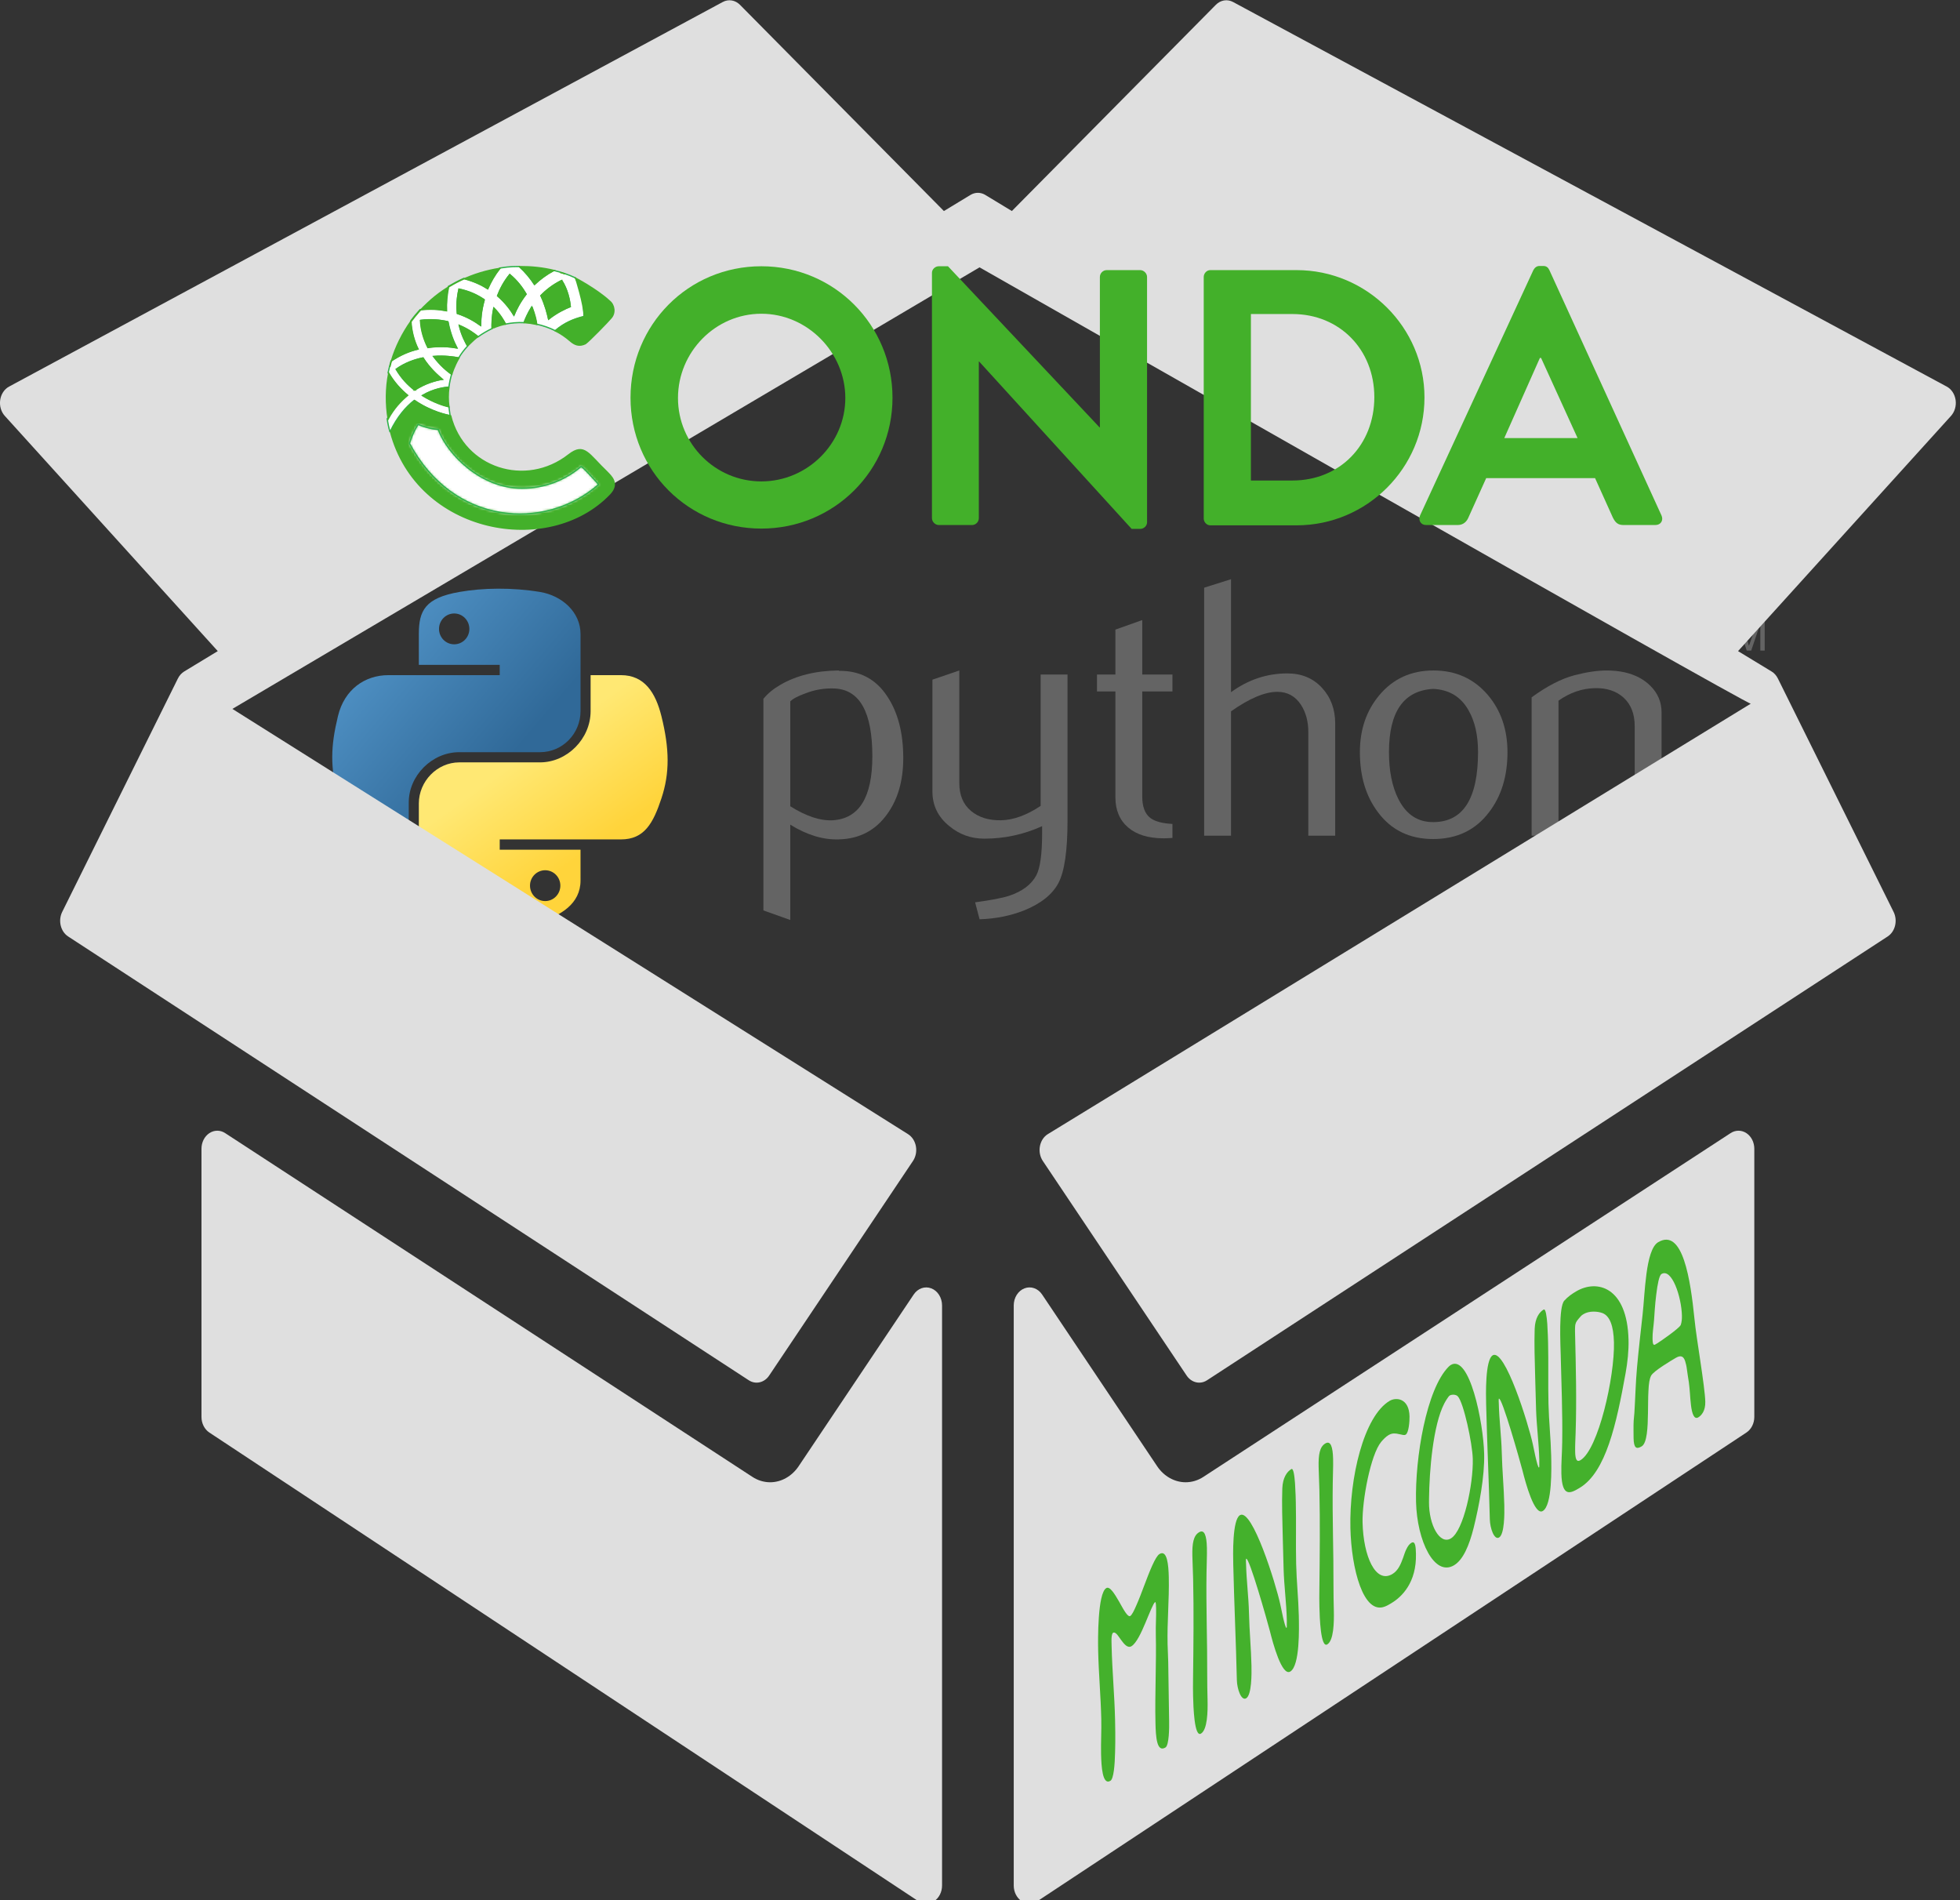 <?xml version="1.0" encoding="UTF-8" standalone="no"?>
<!-- Created with Inkscape (http://www.inkscape.org/) -->

<svg
   xmlns:dc="http://purl.org/dc/elements/1.1/"
   xmlns:cc="http://creativecommons.org/ns#"
   xmlns:rdf="http://www.w3.org/1999/02/22-rdf-syntax-ns#"
   xmlns:svg="http://www.w3.org/2000/svg"
   xmlns="http://www.w3.org/2000/svg"
   xmlns:xlink="http://www.w3.org/1999/xlink"
   xmlns:sodipodi="http://sodipodi.sourceforge.net/DTD/sodipodi-0.dtd"
   xmlns:inkscape="http://www.inkscape.org/namespaces/inkscape"
   id="svg8"
   version="1.1"
   viewBox="0 0 100.697 97.613"
   height="97.613mm"
   width="100.697mm"
   inkscape:export-filename="/Users/zsailer/github/python-setup-for-scientists/docs/_imgs/miniconda.png"
   inkscape:export-xdpi="300"
   inkscape:export-ydpi="300"
   inkscape:version="0.92.2 5c3e80d, 2017-08-06"
   sodipodi:docname="miniconda.svg">
  <rect x="0" y="0" width="100.697" height="97.613" fill="#333333" stroke="none"/>
  <sodipodi:namedview
     inkscape:window-maximized="1"
     inkscape:window-y="0"
     inkscape:window-x="0"
     inkscape:window-height="856"
     inkscape:window-width="1440"
     inkscape:snap-global="false"
     showgrid="false"
     inkscape:current-layer="layer1"
     inkscape:document-units="mm"
     inkscape:cy="102.70643"
     inkscape:cx="151.19443"
     inkscape:zoom="0.49497475"
     inkscape:pageshadow="2"
     inkscape:pageopacity="0.0"
     borderopacity="1.0"
     bordercolor="#666666"
     pagecolor="#ffffff"
     id="base"
     fit-margin-top="0"
     fit-margin-left="0"
     fit-margin-right="0"
     fit-margin-bottom="0" />
  <defs
     id="defs2">
    <path
       d="m 12.125,1.963 c 3.695,9.816 16.629,22.865 32.565,22.865 8.776,0 16.744,-3.118 22.98,-8.43 0.462,-0.231 4.735,4.619 6.467,6.467 0.346,0.462 0.346,0.577 0.346,0.577 C 53.467,41.803 17.784,39.147 0.924,7.391 2.31,2.771 4.273,0 4.273,0 8.776,1.848 12.125,1.963 12.125,1.963 Z"
       id="path-1"
       inkscape:connector-curvature="0" />
    <rect
       id="path-3"
       x="0.462"
       y="0.577"
       width="90.535"
       height="103.931" />
    <linearGradient
       id="linearGradient2795">
      <stop
         style="stop-color:#b8b8b8;stop-opacity:0.498"
         offset="0"
         id="stop2797" />
      <stop
         style="stop-color:#7f7f7f;stop-opacity:0"
         offset="1"
         id="stop2799" />
    </linearGradient>
    <linearGradient
       id="linearGradient2787">
      <stop
         style="stop-color:#7f7f7f;stop-opacity:0.5"
         offset="0"
         id="stop2789" />
      <stop
         style="stop-color:#7f7f7f;stop-opacity:0"
         offset="1"
         id="stop2791" />
    </linearGradient>
    <linearGradient
       id="linearGradient3676">
      <stop
         style="stop-color:#b2b2b2;stop-opacity:0.5"
         offset="0"
         id="stop3678" />
      <stop
         style="stop-color:#b3b3b3;stop-opacity:0"
         offset="1"
         id="stop3680" />
    </linearGradient>
    <linearGradient
       id="linearGradient3236">
      <stop
         style="stop-color:#f4f4f4;stop-opacity:1"
         offset="0"
         id="stop3244" />
      <stop
         style="stop-color:#ffffff;stop-opacity:1"
         offset="1"
         id="stop3240" />
    </linearGradient>
    <linearGradient
       id="linearGradient4671">
      <stop
         style="stop-color:#ffd43b;stop-opacity:1"
         offset="0"
         id="stop4673" />
      <stop
         style="stop-color:#ffe873;stop-opacity:1"
         offset="1"
         id="stop4675" />
    </linearGradient>
    <linearGradient
       id="linearGradient4689">
      <stop
         style="stop-color:#5a9fd4;stop-opacity:1"
         offset="0"
         id="stop4691" />
      <stop
         style="stop-color:#306998;stop-opacity:1"
         offset="1"
         id="stop4693" />
    </linearGradient>
    <linearGradient
       x1="224.24"
       y1="144.757"
       x2="-65.309"
       y2="144.757"
       id="linearGradient2987"
       xlink:href="#linearGradient4671"
       gradientUnits="userSpaceOnUse"
       gradientTransform="translate(100.27,99.611)" />
    <linearGradient
       x1="172.942"
       y1="77.476"
       x2="26.67"
       y2="76.313"
       id="linearGradient2990"
       xlink:href="#linearGradient4689"
       gradientUnits="userSpaceOnUse"
       gradientTransform="translate(100.27,99.611)" />
    <linearGradient
       x1="224.24"
       y1="144.757"
       x2="-65.309"
       y2="144.757"
       id="linearGradient2255"
       xlink:href="#linearGradient4671"
       gradientUnits="userSpaceOnUse"
       gradientTransform="matrix(0.563,0,0,0.568,-11.597,-7.61)" />
    <linearGradient
       x1="172.942"
       y1="76.176"
       x2="26.67"
       y2="76.313"
       id="linearGradient2258"
       xlink:href="#linearGradient4689"
       gradientUnits="userSpaceOnUse"
       gradientTransform="matrix(0.563,0,0,0.568,-11.597,-7.61)" />
    <radialGradient
       cx="61.519"
       cy="132.286"
       r="29.037"
       fx="61.519"
       fy="132.286"
       id="radialGradient2801"
       xlink:href="#linearGradient2795"
       gradientUnits="userSpaceOnUse"
       gradientTransform="matrix(1,0,0,0.178,0,108.743)" />
    <linearGradient
       x1="150.961"
       y1="192.352"
       x2="112.031"
       y2="137.273"
       id="linearGradient1475"
       xlink:href="#linearGradient4671"
       gradientUnits="userSpaceOnUse"
       gradientTransform="matrix(0.563,0,0,0.568,-9.4,-5.305)" />
    <linearGradient
       x1="26.649"
       y1="20.604"
       x2="135.665"
       y2="114.398"
       id="linearGradient1478"
       xlink:href="#linearGradient4689"
       gradientUnits="userSpaceOnUse"
       gradientTransform="matrix(0.563,0,0,0.568,-9.4,-5.305)" />
    <radialGradient
       cx="61.519"
       cy="132.286"
       r="29.037"
       fx="61.519"
       fy="132.286"
       id="radialGradient1480"
       xlink:href="#linearGradient2795"
       gradientUnits="userSpaceOnUse"
       gradientTransform="matrix(2.382716e-8,-0.296,1.437,4.683673e-7,-128.544,150.52)" />
  </defs>
  <g
     id="layer1"
     inkscape:groupmode="layer"
     inkscape:label="Layer 1"
     transform="translate(-35.749,-4.304)">
    <g
       transform="matrix(0.265,0,0,0.265,21.85,-4.187)"
       id="g1609"
       style="fill:#dfdfdf;fill-opacity:1;stroke:none;stroke-opacity:1" />
    <g
       transform="matrix(0.265,0,0,0.265,21.85,-4.187)"
       id="g1611"
       style="fill:#dfdfdf;fill-opacity:1;stroke:none;stroke-opacity:1" />
    <g
       transform="matrix(0.265,0,0,0.265,21.85,-4.187)"
       id="g1613"
       style="fill:#dfdfdf;fill-opacity:1;stroke:none;stroke-opacity:1" />
    <g
       transform="matrix(0.265,0,0,0.265,21.85,-4.187)"
       id="g1615"
       style="fill:#dfdfdf;fill-opacity:1;stroke:none;stroke-opacity:1" />
    <g
       transform="matrix(0.265,0,0,0.265,21.85,-4.187)"
       id="g1617"
       style="fill:#dfdfdf;fill-opacity:1;stroke:none;stroke-opacity:1" />
    <g
       transform="matrix(0.265,0,0,0.265,21.85,-4.187)"
       id="g1619"
       style="fill:#dfdfdf;fill-opacity:1;stroke:none;stroke-opacity:1" />
    <g
       transform="matrix(0.265,0,0,0.265,21.85,-4.187)"
       id="g1621"
       style="fill:#dfdfdf;fill-opacity:1;stroke:none;stroke-opacity:1" />
    <g
       transform="matrix(0.265,0,0,0.265,21.85,-4.187)"
       id="g1623"
       style="fill:#dfdfdf;fill-opacity:1;stroke:none;stroke-opacity:1" />
    <g
       transform="matrix(0.265,0,0,0.265,21.85,-4.187)"
       id="g1625"
       style="fill:#dfdfdf;fill-opacity:1;stroke:none;stroke-opacity:1" />
    <g
       transform="matrix(0.265,0,0,0.265,21.85,-4.187)"
       id="g1627"
       style="fill:#dfdfdf;fill-opacity:1;stroke:none;stroke-opacity:1" />
    <g
       transform="matrix(0.265,0,0,0.265,21.85,-4.187)"
       id="g1629"
       style="fill:#dfdfdf;fill-opacity:1;stroke:none;stroke-opacity:1" />
    <g
       transform="matrix(0.265,0,0,0.265,21.85,-4.187)"
       id="g1631"
       style="fill:#dfdfdf;fill-opacity:1;stroke:none;stroke-opacity:1" />
    <g
       transform="matrix(0.265,0,0,0.265,21.85,-4.187)"
       id="g1633"
       style="fill:#dfdfdf;fill-opacity:1;stroke:none;stroke-opacity:1" />
    <g
       transform="matrix(0.265,0,0,0.265,21.85,-4.187)"
       id="g1635"
       style="fill:#dfdfdf;fill-opacity:1;stroke:none;stroke-opacity:1" />
    <g
       transform="matrix(0.265,0,0,0.265,21.85,-4.187)"
       id="g1637"
       style="fill:#dfdfdf;fill-opacity:1;stroke:none;stroke-opacity:1" />
    <flowRoot
       transform="scale(0.265)"
       style="font-style:normal;font-variant:normal;font-weight:normal;font-stretch:normal;font-size:13.333px;line-height:1.25;font-family:arial;-inkscape-font-specification:arial;text-align:center;text-anchor:middle;opacity:0.99;vector-effect:none;fill:#dfdfdf;fill-opacity:1;stroke:none;stroke-width:2.667;stroke-linecap:round;stroke-linejoin:round;stroke-miterlimit:4;stroke-dasharray:2.667, 2.667;stroke-dashoffset:0;stroke-opacity:1"
       id="flowRoot1688"
       xml:space="preserve"><flowRegion
         id="flowRegion1690"><rect
           y="314.398"
           x="-307.086"
           height="204.051"
           width="359.614"
           id="rect1692" /></flowRegion><flowPara
         id="flowPara1694" /></flowRoot>    <g
       id="g7760">
      <g
         id="g2303"
         transform="matrix(0.155,0,0,0.155,51.952,33.55)"
         style="stroke-width:1.708">
        <path
           d="m 184.613,61.929 c 0,-14.562 -4.152,-22.038 -12.457,-22.448 -3.304,-0.156 -6.531,0.37 -9.669,1.589 -2.505,0.897 -4.191,1.784 -5.078,2.68 v 34.758 c 5.312,3.334 10.03,4.883 14.143,4.64 8.704,-0.575 13.061,-7.642 13.061,-21.219 z m 10.244,0.604 c 0,7.398 -1.735,13.539 -5.224,18.422 -3.889,5.527 -9.279,8.373 -16.17,8.529 -5.195,0.166 -10.546,-1.462 -16.053,-4.874 v 31.59 l -8.909,-3.178 V 42.903 c 1.462,-1.793 3.343,-3.333 5.624,-4.64 5.302,-3.09 11.745,-4.679 19.328,-4.757 l 0.127,0.127 c 6.93,-0.088 12.272,2.758 16.024,8.529 3.499,5.293 5.254,12.077 5.254,20.371 z"
           style="fill:#646464;fill-opacity:1;stroke-width:1.708"
           id="path46"
           inkscape:connector-curvature="0" />
        <path
           d="m 249.305,83.266 c 0,9.923 -0.994,16.794 -2.983,20.615 -1.998,3.821 -5.8,6.872 -11.414,9.143 -4.552,1.793 -9.474,2.768 -14.757,2.934 l -1.472,-5.614 c 5.371,-0.731 9.153,-1.462 11.346,-2.193 4.318,-1.462 7.281,-3.704 8.909,-6.706 1.306,-2.447 1.949,-7.115 1.949,-14.026 v -2.32 c -6.092,2.768 -12.476,4.143 -19.153,4.143 -4.386,0 -8.256,-1.374 -11.589,-4.143 -3.743,-3.012 -5.614,-6.833 -5.614,-11.463 v -37.078 l 8.909,-3.051 v 37.322 c 0,3.987 1.287,7.057 3.86,9.211 2.573,2.154 5.907,3.187 9.991,3.109 4.084,-0.088 8.46,-1.667 13.11,-4.757 v -43.54 h 8.909 z"
           style="fill:#646464;fill-opacity:1;stroke-width:1.708"
           id="path48"
           inkscape:connector-curvature="0" />
        <path
           d="m 284.082,88.997 c -1.062,0.088 -2.037,0.127 -2.934,0.127 -5.039,0 -8.967,-1.199 -11.774,-3.606 -2.797,-2.408 -4.201,-5.731 -4.201,-9.971 v -35.09 h -6.102 v -5.605 h 6.102 v -14.884 l 8.899,-3.168 v 18.052 h 10.01 v 5.605 h -10.01 v 34.846 c 0,3.343 0.897,5.712 2.69,7.096 1.54,1.14 3.987,1.793 7.32,1.959 z"
           style="fill:#646464;fill-opacity:1;stroke-width:1.708"
           id="path50"
           inkscape:connector-curvature="0" />
        <path
           d="m 338.023,88.266 h -8.909 v -34.388 c 0,-3.499 -0.819,-6.511 -2.447,-9.026 -1.881,-2.846 -4.493,-4.269 -7.846,-4.269 -4.084,0 -9.192,2.154 -15.322,6.462 v 41.22 h -8.909 V 6.069 l 8.909,-2.807 V 40.7 c 5.692,-4.143 11.911,-6.219 18.666,-6.219 4.718,0 8.538,1.589 11.463,4.757 2.934,3.168 4.396,7.115 4.396,11.833 z"
           style="fill:#646464;fill-opacity:1;stroke-width:1.708"
           id="path52"
           inkscape:connector-curvature="0" />
        <path
           d="m 385.374,60.526 c 0,-5.595 -1.062,-10.215 -3.178,-13.87 -2.515,-4.454 -6.423,-6.803 -11.706,-7.047 -9.767,0.565 -14.64,7.564 -14.64,20.976 0,6.15 1.014,11.287 3.061,15.41 2.612,5.254 6.531,7.846 11.755,7.759 9.806,-0.078 14.708,-7.817 14.708,-23.227 z m 9.757,0.058 c 0,7.963 -2.037,14.591 -6.102,19.884 -4.474,5.926 -10.654,8.899 -18.539,8.899 -7.817,0 -13.909,-2.973 -18.305,-8.899 -3.987,-5.293 -5.975,-11.921 -5.975,-19.884 0,-7.486 2.154,-13.782 6.462,-18.909 4.552,-5.439 10.537,-8.168 17.935,-8.168 7.398,0 13.422,2.729 18.061,8.168 4.308,5.127 6.462,11.424 6.462,18.909 z"
           style="fill:#646464;fill-opacity:1;stroke-width:1.708"
           id="path54"
           inkscape:connector-curvature="0" />
        <path
           d="m 446.206,88.266 h -8.909 v -36.337 c 0,-3.987 -1.199,-7.096 -3.597,-9.338 -2.398,-2.232 -5.595,-3.314 -9.581,-3.226 -4.23,0.078 -8.256,1.462 -12.077,4.143 v 44.759 h -8.909 v -45.86 c 5.127,-3.733 9.845,-6.17 14.153,-7.31 4.065,-1.062 7.651,-1.589 10.741,-1.589 2.115,0 4.104,0.205 5.975,0.614 3.499,0.809 6.345,2.31 8.538,4.513 2.447,2.437 3.665,5.361 3.665,8.782 z"
           style="fill:#646464;fill-opacity:1;stroke-width:1.708"
           id="path56"
           inkscape:connector-curvature="0" />
        <path
           d="m 60.51,6.398 c -4.584,0.021 -8.961,0.412 -12.812,1.094 C 36.351,9.496 34.291,13.692 34.291,21.429 v 10.219 h 26.812 v 3.406 h -26.812 -10.062 c -7.792,0 -14.616,4.684 -16.75,13.594 -2.462,10.213 -2.571,16.586 0,27.25 1.906,7.938 6.458,13.594 14.25,13.594 h 9.219 v -12.25 c 0,-8.85 7.657,-16.656 16.75,-16.656 h 26.781 c 7.455,0 13.406,-6.138 13.406,-13.625 v -25.531 c 0,-7.266 -6.13,-12.725 -13.406,-13.938 -4.606,-0.767 -9.385,-1.115 -13.969,-1.094 z m -14.5,8.219 c 2.77,0 5.031,2.299 5.031,5.125 -2e-6,2.816 -2.262,5.094 -5.031,5.094 -2.779,-1e-6 -5.031,-2.277 -5.031,-5.094 -1e-6,-2.826 2.252,-5.125 5.031,-5.125 z"
           style="fill:url(#linearGradient1478);fill-opacity:1;stroke-width:1.708"
           id="path1948"
           inkscape:connector-curvature="0" />
        <path
           d="m 91.229,35.054 v 11.906 c 0,9.231 -7.826,17 -16.75,17 h -26.781 c -7.336,0 -13.406,6.278 -13.406,13.625 v 25.531 c 0,7.266 6.319,11.54 13.406,13.625 8.487,2.496 16.626,2.947 26.781,0 6.75,-1.954 13.406,-5.888 13.406,-13.625 V 92.898 h -26.781 v -3.406 h 26.781 13.406 c 7.792,0 10.696,-5.435 13.406,-13.594 2.799,-8.399 2.68,-16.476 0,-27.25 -1.926,-7.757 -5.604,-13.594 -13.406,-13.594 z m -15.062,64.656 c 2.779,3e-6 5.031,2.277 5.031,5.094 -2e-6,2.826 -2.252,5.125 -5.031,5.125 -2.77,0 -5.031,-2.299 -5.031,-5.125 2e-6,-2.816 2.262,-5.094 5.031,-5.094 z"
           style="fill:url(#linearGradient1475);fill-opacity:1;stroke-width:1.708"
           id="path1950"
           inkscape:connector-curvature="0" />
        <path
           d="m 463.554,26.909 h 1.562 v -9.796 h 3.7 v -1.168 h -8.962 v 1.168 h 3.7 v 9.796 m 6.647,0 h 1.334 v -8.947 l 2.896,8.946 h 1.486 l 3.018,-8.916 v 8.917 h 1.456 v -10.964 h -1.926 l -3.298,9.393 -2.813,-9.393 h -2.153 v 10.964"
           style="font-style:normal;font-weight:normal;font-size:15.164px;line-height:125%;font-family:'Bitstream Vera Sans';fill:#646464;fill-opacity:1;stroke:none;stroke-width:1.708px;stroke-linecap:butt;stroke-linejoin:miter;stroke-opacity:1"
           id="text3004"
           inkscape:connector-curvature="0" />
        <path
           d="m 110.467,132.286 a 48.948,8.607 0 1 1 -97.897,0 48.948,8.607 0 1 1 97.897,0 z"
           transform="matrix(0.734,0,0,0.81,16.25,27.009)"
           style="opacity:0.444;fill:url(#radialGradient1480);fill-opacity:1;fill-rule:nonzero;stroke:none;stroke-width:34.169;stroke-miterlimit:4;stroke-dasharray:none;stroke-opacity:1"
           id="path1894"
           inkscape:connector-curvature="0" />
      </g>
      <g
         style="fill:#dfdfdf;fill-opacity:1;stroke:none;stroke-width:1.067;stroke-opacity:1"
         id="g1607"
         transform="matrix(0.232,0,0,0.265,35.748,-4.187)">
        <g
           style="fill:#dfdfdf;fill-opacity:1;stroke:none;stroke-width:1.067;stroke-opacity:1"
           id="g1605">
          <path
             style="fill:#dfdfdf;fill-opacity:1;stroke:none;stroke-width:1.067;stroke-opacity:1"
             inkscape:connector-curvature="0"
             d="m 206.245,281.771 c -1.422,-0.481 -2.989,-0.004 -3.902,1.188 l -25.484,33.292 c -1.49,1.943 -3.846,3.104 -6.302,3.104 -1.382,0 -2.739,-0.358 -3.934,-1.045 L 49.856,251.671 c -1.083,-0.617 -2.414,-0.613 -3.493,0.014 -1.078,0.627 -1.742,1.779 -1.742,3.027 v 51.977 c 0,1.25 0.666,2.404 1.747,3.029 l 157,90.834 c 0.543,0.312 1.147,0.471 1.753,0.471 0.604,0 1.208,-0.156 1.749,-0.469 1.084,-0.625 1.751,-1.781 1.751,-3.031 V 285.085 c 0.001,-1.5 -0.956,-2.834 -2.376,-3.314 z"
             id="path1599" />
          <path
             style="fill:#dfdfdf;fill-opacity:1;stroke:none;stroke-width:1.067;stroke-opacity:1"
             inkscape:connector-curvature="0"
             d="m 386.75,251.685 c -1.077,-0.625 -2.408,-0.631 -3.492,-0.014 l -116.776,66.646 c -1.186,0.679 -2.54,1.037 -3.922,1.037 -2.458,0 -4.814,-1.157 -6.301,-3.1 l -25.486,-33.297 c -0.913,-1.191 -2.482,-1.67 -3.902,-1.188 -1.421,0.479 -2.377,1.813 -2.377,3.313 V 397.52 c 0,1.25 0.667,2.406 1.751,3.031 0.541,0.312 1.146,0.469 1.749,0.469 0.605,0 1.21,-0.158 1.753,-0.471 l 157,-90.834 c 1.081,-0.625 1.747,-1.779 1.747,-3.029 v -51.978 c -0.001,-1.244 -0.665,-2.396 -1.744,-3.023 z"
             id="path1601" />
          <path
             style="fill:#dfdfdf;fill-opacity:1;stroke:none;stroke-width:1.067;stroke-opacity:1"
             inkscape:connector-curvature="0"
             d="m 433.07,109.572 c -0.188,-1.134 -0.921,-2.104 -1.96,-2.595 L 273.064,32.428 c -1.266,-0.596 -2.766,-0.383 -3.812,0.545 l -45.172,39.973 -5.884,-3.121 c -1.026,-0.545 -2.256,-0.545 -3.282,0 l -5.882,3.123 -45.163,-39.975 c -1.048,-0.927 -2.548,-1.14 -3.813,-0.545 L 2.008,106.977 c -1.039,0.49 -1.772,1.461 -1.96,2.595 -0.188,1.134 0.194,2.288 1.021,3.087 l 47.161,45.59 -7.429,3.945 c -0.589,0.313 -1.076,0.787 -1.404,1.367 l -25.615,45.236 c -0.95,1.678 -0.364,3.809 1.311,4.764 l 150.726,86.023 c 1.521,0.869 3.448,0.48 4.514,-0.91 l 31.849,-41.598 c 0.62,-0.811 0.856,-1.85 0.646,-2.848 -0.209,-0.998 -0.843,-1.855 -1.736,-2.346 L 51.466,169.45 216.92,83.862 c 0,0 170.835,85.198 170.79,84.577 L 232.026,251.883 c -0.895,0.49 -1.527,1.348 -1.736,2.346 -0.21,0.998 0.026,2.037 0.646,2.849 l 31.85,41.599 c 0.685,0.891 1.724,1.37 2.781,1.37 0.591,0 1.188,-0.147 1.732,-0.461 l 150.726,-86.023 c 1.675,-0.955 2.261,-3.086 1.312,-4.764 L 393.715,163.56 c -0.328,-0.58 -0.814,-1.053 -1.402,-1.365 l -7.421,-3.945 47.159,-45.59 c 0.824,-0.801 1.206,-1.955 1.019,-3.088 z"
             id="path1603"
             sodipodi:nodetypes="cccccccccccsccccccccccccccccccscccccccc" />
        </g>
      </g>
      <g
         id="Page-1"
         transform="matrix(0.132,0,0,0.132,55.556,17.965)"
         style="fill:none;fill-rule:evenodd;stroke:none;stroke-width:2.01">
        <g
           transform="translate(-2,-3)"
           id="logo_conda_RGB_inkscape"
           style="stroke-width:2.01">
          <g
             id="g3588"
             style="stroke-width:2.01">
            <g
               id="g19-Clipped"
               style="stroke-width:2.01">
              <g
                 transform="translate(2.31,2.31)"
                 id="g19"
                 style="stroke-width:2.01">
                <path
                   id="path21"
                   d="m 24.366,55.43 c -1.963,-0.462 -6.005,-1.732 -10.278,-4.388 4.619,-2.656 8.776,-3.118 10.278,-3.233 0.231,-1.732 0.577,-3.349 1.039,-4.966 -1.501,-1.155 -4.388,-3.464 -7.044,-6.929 4.273,-0.346 7.968,0.231 9.816,0.577 0.924,-1.617 2.079,-3.118 3.464,-4.619 -0.808,-1.386 -2.31,-4.157 -3.233,-7.968 3.464,1.501 6.005,3.349 7.275,4.388 1.732,-1.27 3.58,-2.31 5.428,-3.233 0,-1.617 0,-4.504 0.693,-7.968 2.425,2.541 3.926,4.966 4.504,6.236 2.31,-0.462 4.735,-0.693 7.275,-0.577 0.462,-1.27 1.386,-3.464 3.002,-6.12 1.155,3.002 1.617,5.428 1.848,6.698 2.541,0.577 4.966,1.386 7.275,2.541 3.695,-3.118 7.16,-4.504 11.201,-5.543 0,-5.081 -0.693,-10.047 -3.349,-15.012 C 70.904,4.042 68.017,3.118 65.13,2.425 62.128,4.042 59.703,5.889 57.624,7.853 56.123,5.543 54.16,3.118 51.734,0.924 c -1.155,0 -3.349,-0.115 -7.622,0.577 C 42.034,4.157 40.533,6.813 39.378,9.469 36.838,7.853 33.72,6.467 30.14,5.543 28.061,6.467 26.098,7.506 24.135,8.661 23.442,12.01 23.211,15.128 23.327,18.015 20.324,17.437 16.86,17.206 13.165,17.668 11.894,19.054 10.624,20.555 9.469,22.172 9.7,26.329 10.74,29.909 12.241,33.027 8.776,33.835 5.197,35.336 1.848,37.646 1.386,39.147 1.039,40.764 0.693,42.265 2.771,45.845 5.428,48.732 8.084,50.926 5.428,53.12 2.771,56.123 0.346,60.164 0.577,61.897 0.924,63.513 1.386,65.13 H 1.501 C 4.273,59.356 7.622,55.545 10.855,53.005 c 6.582,4.504 13.049,5.774 13.973,5.889 -0.115,-1.039 -0.346,-2.079 -0.462,-3.464 z M 68.248,6.351 c 2.31,3.464 3.118,7.737 3.349,10.162 -2.079,0.808 -5.312,2.31 -8.43,4.85 -0.462,-2.194 -1.27,-5.428 -3.002,-9.123 2.079,-2.079 4.735,-4.157 8.084,-5.889 z M 48.039,4.042 c 2.771,2.31 4.85,5.081 6.351,7.622 -2.425,3.118 -3.926,6.12 -4.735,8.199 -1.155,-2.079 -3.233,-4.85 -6.351,-7.622 1.039,-2.656 2.541,-5.543 4.735,-8.199 z M 28.292,9.7 c 4.042,0.808 7.16,2.31 9.816,4.157 -1.155,4.042 -1.386,7.622 -1.386,9.931 -2.079,-1.501 -5.081,-3.349 -9.007,-4.619 -0.346,-2.771 -0.231,-6.005 0.577,-9.469 z m -4.273,12.703 c 0.808,4.504 2.31,7.968 3.464,10.162 C 24.828,32.103 20.786,31.757 16.282,32.334 14.781,29.447 13.626,25.867 13.396,21.825 17.322,21.364 20.902,21.71 24.02,22.403 Z M 3.811,40.879 C 7.16,38.454 10.855,37.184 14.204,36.491 c 2.425,3.811 5.428,6.582 7.506,8.314 C 19.054,45.268 15.128,46.307 10.97,48.963 8.43,47 5.889,44.344 3.811,40.879 Z"
                   inkscape:connector-curvature="0"
                   style="fill:#ffffff;stroke:#2db24a;stroke-width:0.502" />
                <g
                   id="g23"
                   style="fill:#43b02a;stroke:#43b02a;stroke-width:0.502">
                  <path
                     id="path25"
                     d="m 46.422,23.327 c -0.693,-1.27 -2.079,-3.811 -4.504,-6.236 -0.808,3.464 -0.808,6.467 -0.693,7.968 -0.115,0 2.194,-1.155 5.197,-1.732 z"
                     inkscape:connector-curvature="0"
                     style="stroke-width:0.502" />
                  <path
                     id="path27"
                     d=""
                     inkscape:connector-curvature="0"
                     style="stroke-width:0.502" />
                  <path
                     id="path29"
                     d=""
                     inkscape:connector-curvature="0"
                     style="stroke-width:0.502" />
                  <path
                     id="path31"
                     d=""
                     inkscape:connector-curvature="0"
                     style="stroke-width:0.502" />
                  <path
                     id="path35"
                     d="m 35.683,28.177 c -1.27,-1.039 -3.695,-2.887 -7.275,-4.388 0.924,3.811 2.425,6.582 3.233,7.968 0,0.231 1.617,-1.732 4.042,-3.58 z"
                     inkscape:connector-curvature="0"
                     style="stroke-width:0.502" />
                  <path
                     id="path37"
                     d="m 49.656,19.862 c 0.808,-2.079 2.31,-5.081 4.735,-8.199 -1.501,-2.656 -3.58,-5.312 -6.351,-7.622 -2.194,2.771 -3.695,5.543 -4.735,8.314 3.118,2.656 5.081,5.428 6.351,7.506 z"
                     inkscape:connector-curvature="0"
                     style="stroke-width:0.502" />
                  <path
                     id="path39"
                     d="m 28.292,36.491 v 0 c -1.848,-0.346 -5.543,-0.924 -9.816,-0.577 2.541,3.58 5.428,5.889 7.044,6.929 -0.115,0.115 0.808,-3.002 2.771,-6.351 z"
                     inkscape:connector-curvature="0"
                     style="stroke-width:0.502" />
                  <path
                     id="path43"
                     d="m 11.086,48.963 c 4.157,-2.656 8.084,-3.811 10.74,-4.157 -2.079,-1.732 -5.081,-4.504 -7.506,-8.314 -3.464,0.693 -7.044,2.079 -10.393,4.388 1.963,3.464 4.504,6.12 7.16,8.084 z"
                     inkscape:connector-curvature="0"
                     style="stroke-width:0.502" />
                  <path
                     id="path45"
                     d="m 24.366,47.924 c -1.617,0.115 -5.658,0.462 -10.278,3.233 4.273,2.656 8.314,3.926 10.278,4.388 v 0 c -0.346,-2.541 -0.346,-5.197 0,-7.622 z"
                     inkscape:connector-curvature="0"
                     style="stroke-width:0.502" />
                  <path
                     id="path47"
                     d="m 38.108,13.857 c -2.541,-1.732 -5.774,-3.233 -9.816,-4.157 -0.808,3.464 -0.924,6.698 -0.693,9.469 3.926,1.27 6.929,3.118 9.007,4.619 0,-2.31 0.346,-5.889 1.501,-9.931 z"
                     inkscape:connector-curvature="0"
                     style="stroke-width:0.502" />
                  <path
                     id="path49"
                     d="m 73.675,5.428 c 0,0 3.233,9.931 3.349,15.012 -3.926,0.924 -7.391,2.31 -11.201,5.543 2.079,1.039 3.926,2.31 5.658,3.811 1.848,1.617 3.58,2.31 6.005,1.155 1.386,-0.924 9.123,-8.892 9.931,-9.931 1.848,-1.963 1.386,-5.197 -0.577,-6.698 C 81.99,9.816 73.675,5.428 73.675,5.428 Z"
                     inkscape:connector-curvature="0"
                     style="stroke-width:0.502" />
                  <path
                     id="path51"
                     d="M 1.963,37.646 C 5.428,35.336 8.892,33.835 12.356,33.027 10.855,29.909 9.816,26.329 9.585,22.172 6.236,26.907 3.58,32.219 1.963,37.646 Z"
                     inkscape:connector-curvature="0"
                     style="stroke-width:0.502" />
                  <path
                     id="path55"
                     d="m 27.368,32.565 c -1.155,-2.194 -2.656,-5.774 -3.464,-10.162 -3.118,-0.693 -6.582,-1.039 -10.624,-0.462 0.231,4.042 1.386,7.506 2.887,10.509 4.619,-0.693 8.545,-0.346 11.201,0.115 z"
                     inkscape:connector-curvature="0"
                     style="stroke-width:0.502" />
                  <path
                     id="path57"
                     d=""
                     inkscape:connector-curvature="0"
                     style="stroke-width:0.502" />
                  <path
                     id="path59"
                     d="m 13.28,17.784 c 3.695,-0.462 7.16,-0.231 10.162,0.346 -0.115,-2.887 0.115,-6.005 0.808,-9.354 1.963,-1.155 3.926,-2.194 6.005,-3.118 3.695,0.924 6.698,2.31 9.238,3.926 1.155,-2.656 2.656,-5.312 4.735,-7.968 -10.509,1.617 -20.44,6.236 -28.061,13.396 -2.425,2.194 -4.619,4.735 -6.582,7.391 1.155,-1.732 2.425,-3.233 3.695,-4.619 z"
                     inkscape:connector-curvature="0"
                     style="stroke-width:0.502" />
                  <path
                     id="path61"
                     d=""
                     inkscape:connector-curvature="0"
                     style="stroke-width:0.502" />
                  <path
                     id="path63"
                     d=""
                     inkscape:connector-curvature="0"
                     style="stroke-width:0.502" />
                  <path
                     id="path65"
                     d=""
                     inkscape:connector-curvature="0"
                     style="stroke-width:0.502" />
                  <path
                     id="path67"
                     d="M 1.386,39.956 C 1.617,39.147 1.732,38.454 1.963,37.646 1.732,38.454 1.501,39.263 1.386,39.956 Z"
                     inkscape:connector-curvature="0"
                     style="stroke-width:0.502" />
                  <path
                     id="path69"
                     d=""
                     inkscape:connector-curvature="0"
                     style="stroke-width:0.502" />
                  <path
                     id="path71"
                     d="M 8.314,51.042 C 5.658,48.848 3.002,45.961 0.924,42.381 -0.231,48.27 -0.231,54.506 0.693,60.28 2.887,56.238 5.543,53.351 8.314,51.042 Z"
                     inkscape:connector-curvature="0"
                     style="stroke-width:0.502" />
                  <path
                     id="path73"
                     d=""
                     inkscape:connector-curvature="0"
                     style="stroke-width:0.502" />
                  <path
                     id="path75"
                     d="M 85.916,80.835 C 78.641,73.906 77.14,69.403 71.019,74.137 54.275,87.302 30.14,79.449 25.059,59.01 24.135,58.894 17.668,57.624 11.086,53.12 7.853,55.661 4.504,59.587 1.732,65.245 H 1.617 C 12.125,104.97 63.282,114.208 86.955,89.381 90.882,85.223 87.302,82.336 85.916,80.835 Z"
                     inkscape:connector-curvature="0"
                     style="stroke-width:0.502" />
                  <path
                     id="path77"
                     d=""
                     inkscape:connector-curvature="0"
                     style="stroke-width:0.502" />
                  <path
                     id="path79"
                     d="m 68.248,6.351 c -3.349,1.617 -6.005,3.695 -8.084,5.889 1.732,3.695 2.541,7.044 3.002,9.123 3.233,-2.541 6.467,-4.042 8.43,-4.85 C 71.366,14.204 70.558,9.931 68.248,6.351 Z"
                     inkscape:connector-curvature="0"
                     style="stroke-width:0.502" />
                  <path
                     id="path81"
                     d=""
                     inkscape:connector-curvature="0"
                     style="stroke-width:0.502" />
                  <path
                     id="path83"
                     d="m 56.7,16.629 c -1.617,2.541 -2.541,4.85 -3.002,6.12 v 0 c 1.617,0.115 3.233,0.346 4.85,0.693 -0.115,-1.386 -0.693,-3.811 -1.848,-6.813 z"
                     inkscape:connector-curvature="0"
                     style="stroke-width:0.502" />
                  <path
                     id="path85"
                     d="M 69.518,3.811 C 68.941,3.58 68.248,3.349 67.671,3.233 68.363,3.349 68.941,3.58 69.518,3.811 Z"
                     inkscape:connector-curvature="0"
                     style="stroke-width:0.502" />
                  <path
                     id="path87"
                     d="M 57.739,7.853 C 59.818,5.889 62.243,4.042 65.245,2.425 60.973,1.386 56.585,0.924 51.85,0.924 54.275,3.118 56.238,5.543 57.739,7.853 Z"
                     inkscape:connector-curvature="0"
                     style="stroke-width:0.502" />
                  <path
                     id="path89"
                     d=""
                     inkscape:connector-curvature="0"
                     style="stroke-width:0.502" />
                </g>
                <g
                   transform="translate(8.084,62.359)"
                   id="g91"
                   style="stroke-width:2.01">
                  <g
                     id="g99-Clipped"
                     style="stroke-width:2.01">
                    <mask
                       fill="white"
                       id="mask-2">
                      <use
                         id="use1252"
                         xlink:href="#path-1"
                         x="0"
                         y="0"
                         width="100%"
                         height="100%" />
                    </mask>
                    <g
                       id="SVGID_2_"
                       style="stroke-width:2.01" />
                    <g
                       mask="url(#mask-2)"
                       id="g99"
                       style="stroke-width:2.01">
                      <g
                         id="g1265"
                         transform="translate(-9.238,-63.513)"
                         style="stroke-width:2.01">
                        <g
                           id="rect107-Clipped"
                           style="stroke-width:2.01">
                          <mask
                             fill="white"
                             id="mask-4">
                            <use
                               id="use1256"
                               xlink:href="#path-3"
                               x="0"
                               y="0"
                               width="100%"
                               height="100%" />
                          </mask>
                          <g
                             id="SVGID_4_"
                             style="stroke-width:2.01" />
                          <rect
                             height="49.656"
                             width="88.341"
                             y="56.123"
                             x="2.656"
                             mask="url(#mask-4)"
                             id="rect107"
                             style="fill:#ffffff;stroke:#2db24a;stroke-width:0.502" />
                        </g>
                        <g
                           id="use109"
                           style="stroke-width:2.01">
                          <rect
                             height="103.931"
                             width="90.535"
                             y="0.577"
                             x="0.462"
                             id="rect1262"
                             style="stroke:#2db24a;stroke-width:0.502" />
                        </g>
                      </g>
                    </g>
                  </g>
                  <g
                     id="use111"
                     style="stroke:#2db24a;stroke-width:0.502">
                    <path
                       id="path1269"
                       d="m 12.125,1.963 c 3.695,9.816 16.629,22.865 32.565,22.865 8.776,0 16.744,-3.118 22.98,-8.43 0.462,-0.231 4.735,4.619 6.467,6.467 0.346,0.462 0.346,0.577 0.346,0.577 C 53.467,41.803 17.784,39.147 0.924,7.391 2.31,2.771 4.273,0 4.273,0 8.776,1.848 12.125,1.963 12.125,1.963 Z"
                       inkscape:connector-curvature="0"
                       style="stroke-width:0.502" />
                  </g>
                </g>
              </g>
            </g>
            <g
               transform="translate(97.002,2.31)"
               id="g119"
               style="fill:#43b02a;stroke-width:2.01">
              <path
                 id="path121"
                 d="m 51.273,0.808 c 28.408,0 51.042,22.865 51.042,51.157 0,28.292 -22.749,50.926 -51.042,50.926 -28.292,0 -50.926,-22.518 -50.926,-50.926 0,-28.408 22.518,-51.157 50.926,-51.157 z m 0,83.722 c 17.899,0 32.68,-14.666 32.68,-32.45 0,-17.784 -14.781,-32.796 -32.68,-32.796 -17.899,0 -32.45,14.897 -32.45,32.796 0,17.899 14.55,32.45 32.45,32.45 z"
                 inkscape:connector-curvature="0"
                 style="stroke-width:2.01" />
              <path
                 id="path123"
                 d="m 117.673,3.349 c 0,-1.386 1.27,-2.541 2.656,-2.541 h 3.58 L 182.918,63.513 h 0.115 V 4.966 c 0,-1.386 1.155,-2.656 2.656,-2.656 h 13.049 c 1.386,0 2.656,1.27 2.656,2.656 V 100.466 c 0,1.386 -1.27,2.541 -2.656,2.541 H 195.39 L 136.034,37.877 h -0.115 V 98.85 c 0,1.386 -1.155,2.656 -2.656,2.656 h -12.934 c -1.386,0 -2.656,-1.27 -2.656,-2.656 z"
                 inkscape:connector-curvature="0"
                 style="stroke-width:2.01" />
              <path
                 id="path125"
                 d="m 223.451,4.966 c 0,-1.386 1.155,-2.656 2.541,-2.656 h 33.604 c 27.368,0 49.771,22.287 49.771,49.54 0,27.484 -22.403,49.771 -49.771,49.771 h -33.604 c -1.386,0 -2.541,-1.27 -2.541,-2.656 z m 34.528,79.218 c 18.477,0 31.872,-13.857 31.872,-32.45 0,-18.477 -13.511,-32.334 -31.872,-32.334 h -16.167 v 64.784 z"
                 inkscape:connector-curvature="0"
                 style="stroke-width:2.01" />
              <path
                 id="path127"
                 d="M 307.635,97.81 351.748,2.31 c 0.462,-0.808 1.155,-1.617 2.425,-1.617 h 1.386 c 1.386,0 1.963,0.693 2.425,1.617 l 43.651,95.501 c 0.808,1.848 -0.231,3.695 -2.425,3.695 h -12.356 c -2.079,0 -3.118,-0.808 -4.157,-2.887 l -6.929,-15.359 h -42.381 l -6.929,15.359 c -0.577,1.386 -1.848,2.887 -4.157,2.887 H 309.945 c -1.963,0 -3.118,-1.848 -2.31,-3.695 z m 61.319,-30.14 -14.204,-31.179 h -0.462 l -13.857,31.179 z"
                 inkscape:connector-curvature="0"
                 style="stroke-width:2.01" />
            </g>
          </g>
        </g>
      </g>
      <g
         aria-label="MINICONDA"
         transform="matrix(-0.004,-0.177,-0.177,0.004,192.304,106.115)"
         style="font-style:normal;font-variant:normal;font-weight:normal;font-stretch:normal;font-size:40px;line-height:1.25;font-family:xkcd;-inkscape-font-specification:xkcd;text-align:center;text-anchor:middle;opacity:0.99;vector-effect:none;fill:#43b02a;fill-opacity:1;stroke:none;stroke-width:3.974;stroke-linecap:round;stroke-linejoin:round;stroke-miterlimit:4;stroke-dasharray:3.974, 3.974;stroke-dashoffset:0;stroke-opacity:1"
         id="flowRoot5159">
        <path
           style="fill:#43b02a;fill-opacity:1;stroke-width:3.974"
           d="m 110.493,543.092 c 6.251,0.002 12.95,-0.787 19.199,-0.785 3.58,10e-4 8.131,0.272 6.844,2.543 -0.686,1.211 -4.917,2.978 -9.012,4.627 -2.048,0.825 -4.097,1.65 -5.685,2.407 -1.659,0.758 -2.821,1.381 -3.098,1.87 -0.191,0.337 0.27,0.826 1.114,1.382 0.844,0.556 1.995,1.129 3.153,1.753 2.245,1.247 4.592,2.563 3.991,3.625 -1.452,2.563 -14.89,2.766 -18.055,2.766 -6.788,0 -13.213,-0.456 -19.897,-0.456 -3.378,-2e-5 -6.885,0.287 -10.193,0.287 -3.52,-1e-5 -9.117,-0.186 -7.78,-2.532 0.548,-0.962 4.555,-1.383 8.381,-1.552 3.845,-0.202 7.961,-0.202 9.193,-0.202 7.352,4.9e-4 14.264,0.524 21.613,0.524 0,0 0.984,6e-5 0.984,6e-5 0.352,2e-5 0.809,5e-5 1.179,-0.034 0.847,-0.067 1.425,-0.219 1.578,-0.489 0.172,-0.303 -0.014,-0.658 -0.426,-1.045 -0.413,-0.388 -1.107,-0.776 -1.727,-1.231 -1.234,-0.86 -2.498,-1.854 -1.866,-2.967 0.804,-1.415 3.843,-2.931 6.712,-4.21 1.462,-0.656 2.85,-1.246 3.954,-1.767 1.104,-0.522 1.806,-0.892 1.958,-1.161 0.076,-0.135 -0.246,-0.185 -0.578,-0.219 -0.473,-0.034 -0.999,-0.034 -1.21,-0.034 -2.458,-6.4e-4 -5.025,0.251 -7.414,0.251 -8.572,-0.002 -17.364,0.686 -25.87,0.684 -3.973,-9.7e-4 -8.624,-0.171 -7.164,-2.73 0.634,-1.111 5.913,-1.244 7.635,-1.244 5.693,0.002 11.498,-0.131 17.259,-0.129 1.721,5.3e-4 3.439,0.068 5.231,0.069 0,0 -4e-5,9e-5 -4e-5,9e-5"
           id="path5167"
           inkscape:connector-curvature="0" />
        <path
           style="fill:#43b02a;fill-opacity:1;stroke-width:3.974"
           d="m 130.997,531.323 c 2.248,-0.066 4.678,-0.267 6.993,-0.266 3.578,0.002 5.489,0.591 4.595,2.17 -0.933,1.647 -3.154,2.1 -6.873,2.099 -2.211,-8.4e-4 -4.453,-0.069 -6.594,-0.07 -9.407,-0.004 -19.473,0.346 -29.077,0.679 -1.689,0.067 -3.289,0.1 -4.94,0.099 -3.021,-10e-4 -12.049,-0.072 -10.927,-2.04 1.084,-1.901 6.347,-2.134 9.719,-2.132 2.459,10e-4 4.777,0.002 7.273,-0.064 9.949,-0.265 19.752,-0.092 29.831,-0.475 0,0 2e-5,-4e-5 2e-5,-4e-5"
           id="path5169"
           inkscape:connector-curvature="0" />
        <path
           style="fill:#43b02a;fill-opacity:1;stroke-width:3.974"
           d="m 101.585,507.681 c 1.626,-2.851 12.498,-2.843 16.145,-2.841 5.084,0.004 9.893,0.427 15.046,0.431 5.887,0.004 11.955,-0.31 17.91,-0.305 0.631,4.7e-4 3.117,0.002 5.442,0.105 2.149,0.102 4.528,0.355 4.177,0.975 -0.702,1.24 -2.353,2.547 -5.55,2.746 -4.531,0.265 -9.294,0.195 -13.674,0.192 0,0 -9.83,-0.04 -9.83,-0.04 -4.924,-0.037 -9.729,-0.594 -14.744,-0.597 -0.07,-5e-5 -0.666,-4.7e-4 -1.176,0.033 -0.491,-3.4e-4 -0.982,-6.8e-4 -1.039,0.1 -0.134,0.235 1.445,0.605 3.043,0.942 1.668,0.337 3.451,0.657 3.833,0.724 5.944,1.145 28.149,7.504 26.104,11.114 -1.285,2.267 -11.492,2.263 -14.298,2.261 -11.194,-0.005 -22.309,-0.279 -33.51,-0.285 -2.599,-10e-4 -6.162,-1.146 -5.338,-2.592 0.92,-1.613 7.001,-1.744 9.388,-1.743 5.16,0.003 10.109,0.375 15.268,0.378 4.877,0.003 9.423,0.526 14.369,0.528 0.07,3e-5 1.365,0.068 1.441,-0.066 0.505,-0.89 -18.225,-5.721 -21.131,-6.411 -3.516,-0.791 -13.281,-3.182 -11.875,-5.648 0,0 1e-5,-2e-5 1e-5,-2e-5"
           id="path5171"
           inkscape:connector-curvature="0" />
        <path
           style="fill:#43b02a;fill-opacity:1;stroke-width:3.974"
           d="m 155.946,494.123 c 2.243,-0.065 4.668,-0.264 6.978,-0.262 3.57,0.003 5.478,0.591 4.587,2.164 -0.929,1.641 -3.146,2.091 -6.857,2.088 -2.206,-0.002 -4.444,-0.071 -6.58,-0.072 -9.387,-0.008 -19.431,0.336 -29.014,0.664 -1.686,0.066 -3.282,0.098 -4.93,0.097 -3.015,-0.002 -12.024,-0.077 -10.906,-2.038 1.08,-1.893 6.332,-2.124 9.696,-2.121 2.453,0.002 4.766,0.004 7.258,-0.061 9.928,-0.26 19.71,-0.084 29.768,-0.46 0,0 3e-5,-5e-5 3e-5,-5e-5"
           id="path5173"
           inkscape:connector-curvature="0" />
        <path
           style="fill:#43b02a;fill-opacity:1;stroke-width:3.974"
           d="m 120.787,477.859 c 1.716,-3.01 5.772,-7.42 14.101,-7.41 1.855,0.002 3.935,0.038 3.231,1.274 -0.352,0.618 -0.984,1.052 -1.782,1.469 -0.709,0.384 -1.615,0.684 -2.505,1.017 -1.755,0.684 -3.648,1.484 -4.619,3.19 -2.83,4.967 5.352,8.324 15.123,8.333 6.442,0.006 19.621,-2.793 23.238,-5.901 0.827,-0.718 1.533,-1.47 1.96,-2.222 0.625,-1.103 0.45,-2.089 0.234,-2.942 -0.113,-0.418 -0.175,-0.802 -0.265,-1.137 -0.09,-0.334 -0.085,-0.652 0.047,-0.886 0.521,-0.918 3.917,-1.232 5.28,-1.23 5.242,0.006 5.72,3.733 4.613,5.687 -4.307,7.605 -22.111,12.209 -36.678,12.196 -11.7,-0.011 -25.324,-3.172 -22.935,-9.516 0.213,-0.619 0.585,-1.271 0.957,-1.924 0,0 -6e-5,0 -6e-5,0"
           id="path5175"
           inkscape:connector-curvature="0" />
        <path
           style="fill:#43b02a;fill-opacity:1;stroke-width:3.974"
           d="m 180.298,457.267 c -1.797,-1.637 -13.746,-3.922 -18.252,-3.928 -7.231,-0.01 -20.748,3.09 -22.904,6.876 -1.853,3.254 4.042,6.301 10.661,6.109 0,0 0.998,-0.032 0.998,-0.032 8.018,-0.257 21.282,-1.626 27.518,-5.04 0.608,-0.333 2.071,-1.249 2.288,-1.632 0.35,-0.617 0.29,-1.868 -0.309,-2.352 0,0 -2e-5,3e-5 -2e-5,3e-5 m -38.186,-3.74 c 6.369,-1.725 14.773,-3.53 21.339,-3.52 9.218,0.014 29.117,3.61 26.004,9.108 -0.113,0.2 -0.306,0.417 -0.508,0.65 -6.385,6.583 -26.173,10.334 -38.937,10.319 -11.404,-0.013 -21.951,-4.856 -18.658,-10.63 1.503,-2.635 5.574,-4.499 10.76,-5.926 0,0 -3e-5,0 -3e-5,0"
           id="path5177"
           inkscape:connector-curvature="0" />
        <path
           style="fill:#43b02a;fill-opacity:1;stroke-width:3.974"
           d="m 146.5,433.375 c 1.611,-2.826 12.428,-2.806 16.056,-2.8 5.058,0.009 9.843,0.433 14.969,0.442 5.857,0.01 11.893,-0.295 17.817,-0.284 0.627,0.001 3.101,0.006 5.414,0.109 2.139,0.104 4.506,0.357 4.158,0.971 -0.696,1.229 -2.336,2.523 -5.515,2.717 -4.507,0.258 -9.245,0.184 -13.604,0.176 0,0 -9.78,-0.05 -9.78,-0.05 -4.899,-0.042 -9.68,-0.599 -14.669,-0.608 -0.07,-1.2e-4 -0.663,-10e-4 -1.17,0.031 -0.488,-8.4e-4 -0.977,-0.002 -1.034,0.098 -0.132,0.233 1.439,0.601 3.029,0.937 1.66,0.336 3.434,0.655 3.815,0.722 5.916,1.142 28.021,7.469 25.995,11.046 -1.273,2.247 -11.428,2.232 -14.22,2.227 -11.136,-0.017 -22.195,-0.3 -33.338,-0.317 -2.586,-0.004 -6.133,-1.143 -5.316,-2.575 0.911,-1.598 6.961,-1.722 9.336,-1.719 5.134,0.008 10.058,0.382 15.191,0.39 4.852,0.008 9.376,0.531 14.297,0.539 0.07,1.1e-4 1.358,0.069 1.434,-0.064 0.5,-0.882 -18.144,-5.691 -21.037,-6.378 -3.499,-0.788 -13.22,-3.168 -11.826,-5.613 0,0 1e-5,-2e-5 1e-5,-2e-5"
           id="path5179"
           inkscape:connector-curvature="0" />
        <path
           style="fill:#43b02a;fill-opacity:1;stroke-width:3.974"
           d="m 203.52,414.774 c -0.86,-2.108 -3.723,-3.143 -8.561,-3.153 -9.992,-0.021 -30.986,5.247 -33.963,10.473 -0.624,1.095 0.23,1.496 2.427,1.5 1.778,0.003 3.616,-0.159 5.451,-0.256 9.444,-0.53 19.165,-0.512 28.432,-0.494 0.871,0.002 1.498,0.003 2.074,-0.029 0.506,-0.032 0.908,-0.065 1.174,-0.164 0.67,-0.198 1.149,-0.612 2.191,-1.59 0.29,-0.265 0.449,-0.547 0.619,-0.845 0.902,-1.592 0.74,-3.948 0.158,-5.443 0,0 3e-5,3e-5 3e-5,3e-5 m -17.6,-6.323 c 3.152,-0.64 6.469,-1.081 9.671,-1.074 15.378,0.033 17.853,8.76 14.37,14.91 -0.62,1.095 -1.413,2.372 -2.59,3.466 -0.916,0.879 -4.213,1.221 -7.424,1.348 -3.28,0.127 -6.657,0.054 -8.155,0.051 -8.434,-0.015 -16.889,-0.181 -25.446,0.136 -2.986,0.094 -6.054,0.454 -9.054,0.449 -7.152,-0.013 -5.842,-2.554 -4.328,-5.211 4.417,-7.748 18.321,-11.089 32.956,-14.077 0,0 -2e-5,3e-5 -2e-5,3e-5"
           id="path5181"
           inkscape:connector-curvature="0" />
        <path
           style="fill:#43b02a;fill-opacity:1;stroke-width:3.974"
           d="m 214.462,397.381 c 1.706,-3.008 -6.649,-5.642 -12.21,-5.655 -1.008,-0.002 -1.908,0.111 -2.703,0.407 -0.93,0.411 -4.627,5.998 -5.144,6.908 0,0 -0.348,0.612 -0.348,0.612 -0.113,0.199 -0.118,0.331 -0.036,0.431 0.045,0.166 0.448,0.316 1.665,0.318 1.844,0.004 3.748,-0.406 5.546,-0.567 1.292,-0.13 4.38,-0.354 7.276,-0.795 3.035,-0.44 5.569,-0.981 5.953,-1.659 0,0 0,0 0,0 m -41.812,-9.747 c 0.537,-0.942 1.841,-2.13 4.484,-2.123 2.191,0.005 6.827,0.546 11.54,1.137 4.712,0.59 9.629,1.247 12.506,1.453 11.388,0.904 26.641,2.776 22.524,10.047 -1.058,1.868 -4.821,2.92 -9.064,3.589 -4.244,0.67 -8.918,0.991 -11.866,1.398 -5.082,0.668 -10.123,1.386 -15.22,1.955 -4.434,0.504 -8.829,0.694 -13.189,1.066 -0.437,0.032 -1.418,0.163 -2.345,0.26 -0.927,0.098 -4.752,0.139 -5.03,0.138 -2.786,-0.006 -3.296,-0.704 -2.389,-2.293 0.906,-1.589 5.368,-1.895 9.745,-2.051 2.18,-0.095 4.427,-0.123 6.435,-0.284 1.92,-0.128 3.428,-0.39 4.258,-0.869 1.363,-0.742 4.304,-6.035 4.981,-7.225 0.902,-1.587 0.377,-2.316 -0.953,-2.733 -0.687,-0.2 -1.488,-0.384 -2.579,-0.486 -1.072,-0.135 -2.259,-0.254 -3.572,-0.455 -0.813,-0.101 -1.888,-0.17 -3.068,-0.239 -1.18,-0.069 -2.517,-0.105 -3.729,-0.241 -2.303,-0.237 -4.184,-0.788 -3.468,-2.044 0,0 0,0 0,0"
           id="path5183"
           inkscape:connector-curvature="0" />
      </g>
    </g>
  </g>
</svg>
